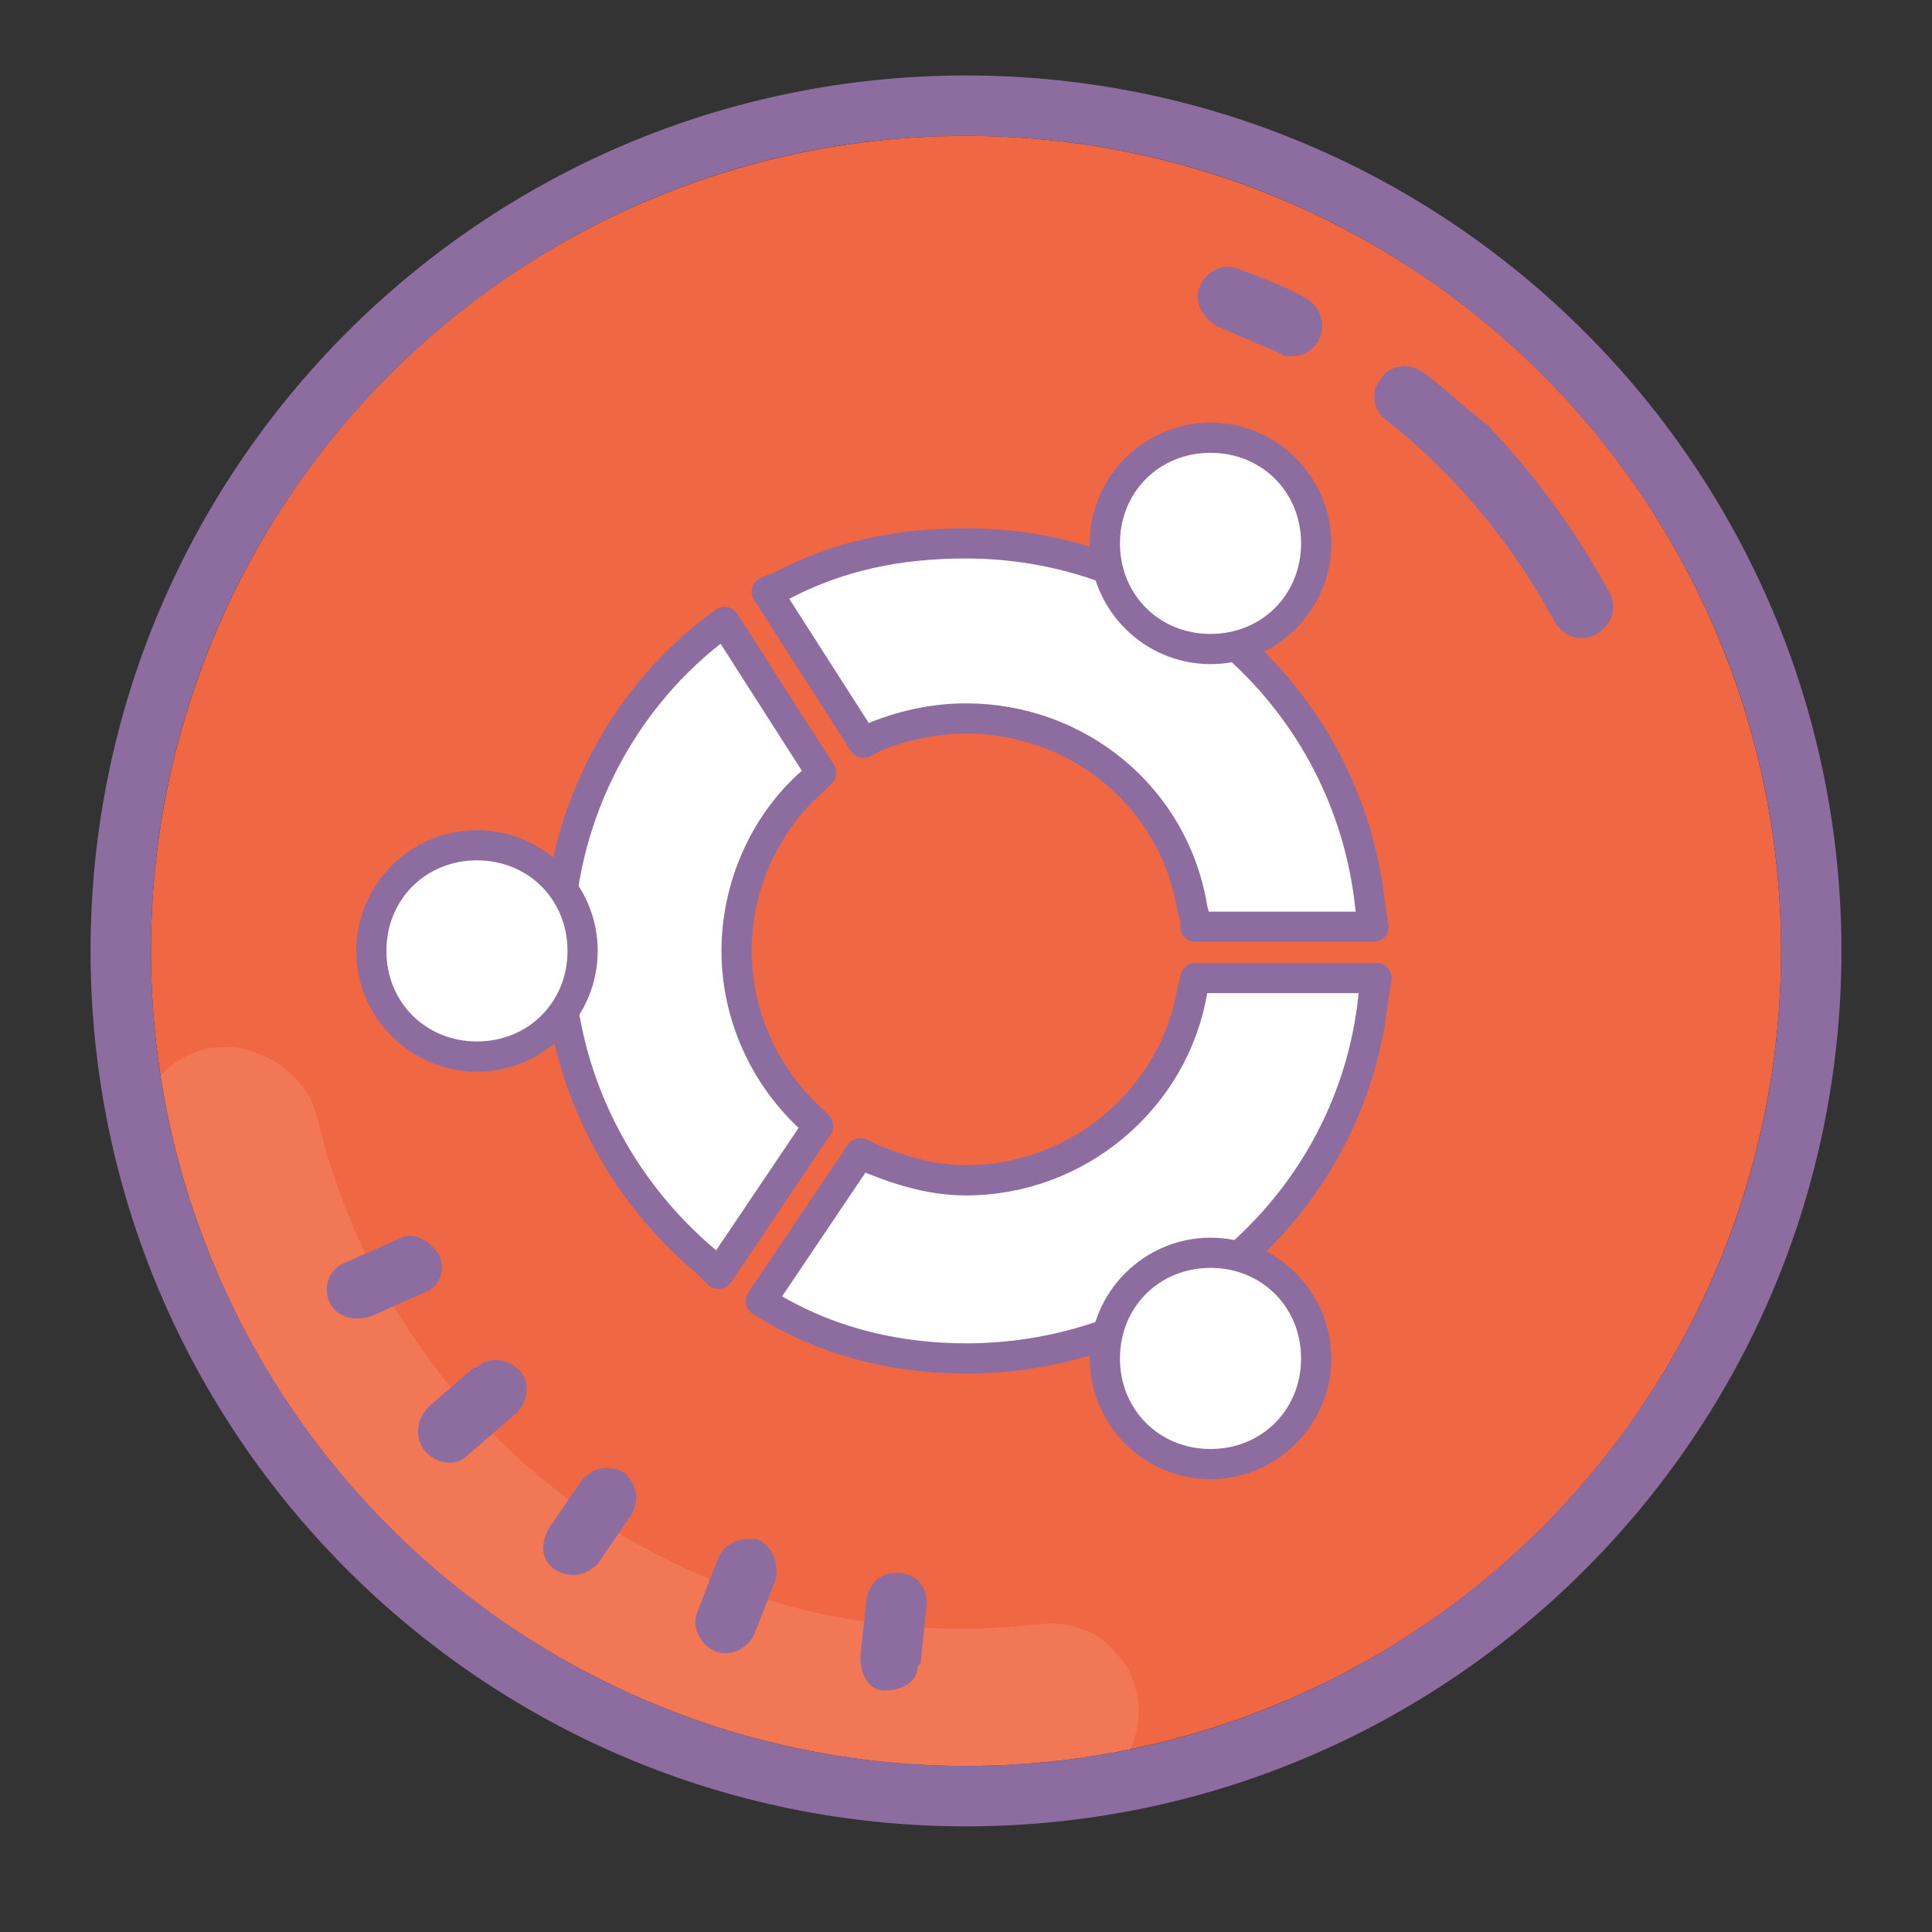 <?xml version="1.0" encoding="utf-8"?>
<!-- Generator: Adobe Illustrator 19.0.0, SVG Export Plug-In . SVG Version: 6.00 Build 0)  -->
<svg version="1.1" id="Layer_1" xmlns="http://www.w3.org/2000/svg" xmlns:xlink="http://www.w3.org/1999/xlink" x="0px" y="0px"
	 viewBox="-273 365 64 64" style="enable-background:new -273 365 64 64;" xml:space="preserve">
<rect x="-273" y="365" width="64" height="64" fill="#333333" stroke="none"/>
<style type="text/css">
	.st0{fill:#EF6843;}
	.st1{fill:#8D6C9F;}
	.st2{fill:#FFFFFF;stroke:#8D6C9F;stroke-linecap:round;stroke-linejoin:round;stroke-miterlimit:10;}
	.st3{fill:#FFFFFF;}
	.st4{opacity:0.1;fill:#FFFFFF;}
</style>
<g>
	<circle class="st0" cx="-241" cy="396.5" r="27"/>
	<path class="st0" d="M-257.2,393c1.9,0,3.4,1.5,3.4,3.4c0,1.9-1.5,3.4-3.4,3.4s-3.4-1.5-3.4-3.4C-260.6,394.5-259.1,393-257.2,393
		 M-257.2,391.8c-2.6,0-4.7,2.2-4.7,4.7s2.2,4.7,4.7,4.7c2.6,0,4.7-2.2,4.7-4.7S-254.6,391.8-257.2,391.8z"/>
	<path class="st0" d="M-232.9,406.5c1.9,0,3.4,1.5,3.4,3.4c0,1.9-1.5,3.4-3.4,3.4s-3.4-1.5-3.4-3.4
		C-236.3,408-234.8,406.5-232.9,406.5 M-232.9,405.2c-2.6,0-4.7,2.2-4.7,4.7s2.2,4.7,4.7,4.7c2.6,0,4.7-2.2,4.7-4.7
		S-230.3,405.2-232.9,405.2z"/>
	<path class="st0" d="M-232.9,379.5c1.9,0,3.4,1.5,3.4,3.4c0,1.9-1.5,3.4-3.4,3.4s-3.4-1.5-3.4-3.4
		C-236.3,381-234.8,379.5-232.9,379.5 M-232.9,378.2c-2.6,0-4.7,2.2-4.7,4.7s2.2,4.7,4.7,4.7c2.6,0,4.7-2.2,4.7-4.7
		S-230.3,378.2-232.9,378.2z"/>
	<path class="st1" d="M-232.7,375.8c0.7,0.3,1.4,0.6,2.1,0.9c0.1,0.1,0.3,0.1,0.4,0.1c0.6,0,1-0.5,1-1c0-0.4-0.2-0.7-0.5-0.9
		c-0.7-0.4-1.5-0.7-2.3-1c-0.5-0.2-1.1,0.1-1.3,0.7C-233.4,375-233.2,375.5-232.7,375.8L-232.7,375.8z"/>
	<path class="st1" d="M-225.9,377.3c-0.5-0.3-1.1-0.2-1.4,0.3c-0.3,0.4-0.2,1,0.2,1.3c2.3,1.8,4.2,4.1,5.6,6.7
		c0.3,0.5,0.9,0.7,1.4,0.4c0.5-0.3,0.7-0.9,0.4-1.4c-1.1-2-2.4-3.8-4-5.5C-224.5,378.5-225.2,377.8-225.9,377.3z"/>
	<g>
		<path class="st2" d="M-249.6,406.8c-3.1-2.6-4.9-6.4-4.9-10.4c0-4.1,1.9-8,5.1-10.5l0.4-0.3l3.2,5l-0.3,0.3
			c-1.6,1.4-2.5,3.5-2.5,5.6c0,2.1,0.9,4.1,2.4,5.5l0.3,0.3l-3.3,4.9L-249.6,406.8z"/>
	</g>
	<g>
		<path class="st2" d="M-233.4,395.5l-0.1-0.4c-0.6-3.7-3.8-6.3-7.5-6.3c-1,0-2,0.2-3,0.6l-0.4,0.2l-3.2-5l0.5-0.2
			c1.9-1,3.9-1.4,6.1-1.4c6.9,0,12.7,5.2,13.4,12.1l0.1,0.6h-5.9V395.5z"/>
	</g>
	<g>
		<path class="st2" d="M-241,410c-2.2,0-4.4-0.5-6.3-1.6l-0.5-0.3l3.3-4.9l0.4,0.2c1,0.4,2,0.7,3.1,0.7c3.7,0,6.9-2.7,7.5-6.3
			l0.1-0.4h6l-0.1,0.6C-228.2,404.8-234,410-241,410z"/>
	</g>
	<g>
		<path class="st3" d="M-232.9,386.5c-1.9,0-3.5-1.6-3.5-3.5c0-1.9,1.6-3.5,3.5-3.5s3.5,1.6,3.5,3.5
			C-229.4,384.8-231,386.5-232.9,386.5z"/>
		<path class="st1" d="M-232.9,380c1.7,0,3,1.3,3,3s-1.3,3-3,3s-3-1.3-3-3S-234.6,380-232.9,380 M-232.9,379c-2.2,0-4,1.8-4,4
			s1.8,4,4,4s4-1.8,4-4S-230.7,379-232.9,379L-232.9,379z"/>
	</g>
	<g>
		<path class="st3" d="M-232.9,413.5c-1.9,0-3.5-1.6-3.5-3.5c0-1.9,1.6-3.5,3.5-3.5s3.5,1.6,3.5,3.5
			C-229.4,411.8-231,413.5-232.9,413.5z"/>
		<path class="st1" d="M-232.9,407c1.7,0,3,1.3,3,3s-1.3,3-3,3s-3-1.3-3-3S-234.6,407-232.9,407 M-232.9,406c-2.2,0-4,1.8-4,4
			s1.8,4,4,4s4-1.8,4-4S-230.7,406-232.9,406L-232.9,406z"/>
	</g>
	<g>
		<path class="st3" d="M-257.2,400c-1.9,0-3.5-1.6-3.5-3.5c0-1.9,1.6-3.5,3.5-3.5s3.5,1.6,3.5,3.5C-253.7,398.5-255.3,400-257.2,400
			z"/>
		<path class="st1" d="M-257.2,393.5c1.7,0,3,1.3,3,3s-1.3,3-3,3c-1.7,0-3-1.3-3-3S-258.9,393.5-257.2,393.5 M-257.2,392.5
			c-2.2,0-4,1.8-4,4s1.8,4,4,4c2.2,0,4-1.8,4-4S-255,392.5-257.2,392.5L-257.2,392.5z"/>
	</g>
	<path class="st4" d="M-265.2,399.7L-265.2,399.7c-1.6-0.2-3.1,1-3.3,2.7c0,0.3,0,0.6,0.1,0.9c3.2,13.8,16.3,23.1,30.5,21.4
		c1.6-0.2,2.8-1.7,2.6-3.4c-0.1-0.6-0.3-1.1-0.7-1.5l0,0c-0.6-0.8-1.6-1.1-2.6-1c-11.1,1.3-21.3-5.9-23.9-16.8
		C-262.8,400.8-263.9,399.9-265.2,399.7z"/>
	<path class="st1" d="M-241,369.5c14.9,0,27,12.1,27,27s-12.1,27-27,27s-27-12.1-27-27S-255.9,369.5-241,369.5 M-241,367.5
		c-16,0-29,13-29,29c0,16,13,29,29,29s29-13,29-29C-212,380.5-225,367.5-241,367.5L-241,367.5z"/>
	<g>
		<path class="st1" d="M-254.6,417c0.5,0.3,1,0.2,1.4-0.2l1.1-1.6c0.3-0.5,0.2-1-0.2-1.4c-0.5-0.3-1-0.2-1.4,0.2l-1.1,1.6
			C-255.1,416.1-255.1,416.7-254.6,417z"/>
		<path class="st1" d="M-249.9,418.4c-0.2,0.5,0.1,1.1,0.6,1.3s1.1-0.1,1.3-0.6l0,0l0.7-1.8c0.1-0.5-0.1-1.1-0.6-1.3
			c-0.5-0.1-1.1,0.1-1.3,0.6L-249.9,418.4z"/>
		<path class="st1" d="M-262.1,408.1c0.2,0.5,0.8,0.7,1.4,0.5l0,0l1.8-0.8c0.5-0.2,0.7-0.8,0.4-1.3c-0.3-0.4-0.8-0.7-1.2-0.5
			l-1.8,0.8C-262.1,407-262.3,407.6-262.1,408.1L-262.1,408.1z"/>
		<path class="st1" d="M-244.5,419.9c0,0.6,0.3,1.1,0.8,1.1c0.6,0,1.1-0.3,1.1-0.8c0,0,0,0,0.1-0.1l0.2-2c0-0.6-0.4-1-1-1
			c-0.5,0-0.9,0.3-1,0.9L-244.5,419.9z"/>
		<path class="st1" d="M-258.9,413.1c0.4,0.4,1,0.5,1.4,0.1l1.5-1.3c0.4-0.3,0.6-0.9,0.3-1.4c-0.3-0.4-0.9-0.6-1.4-0.3
			c-0.1,0.1-0.1,0.1-0.2,0.1l-1.5,1.3C-259.2,412-259.3,412.6-258.9,413.1L-258.9,413.1z"/>
	</g>
</g>
</svg>
